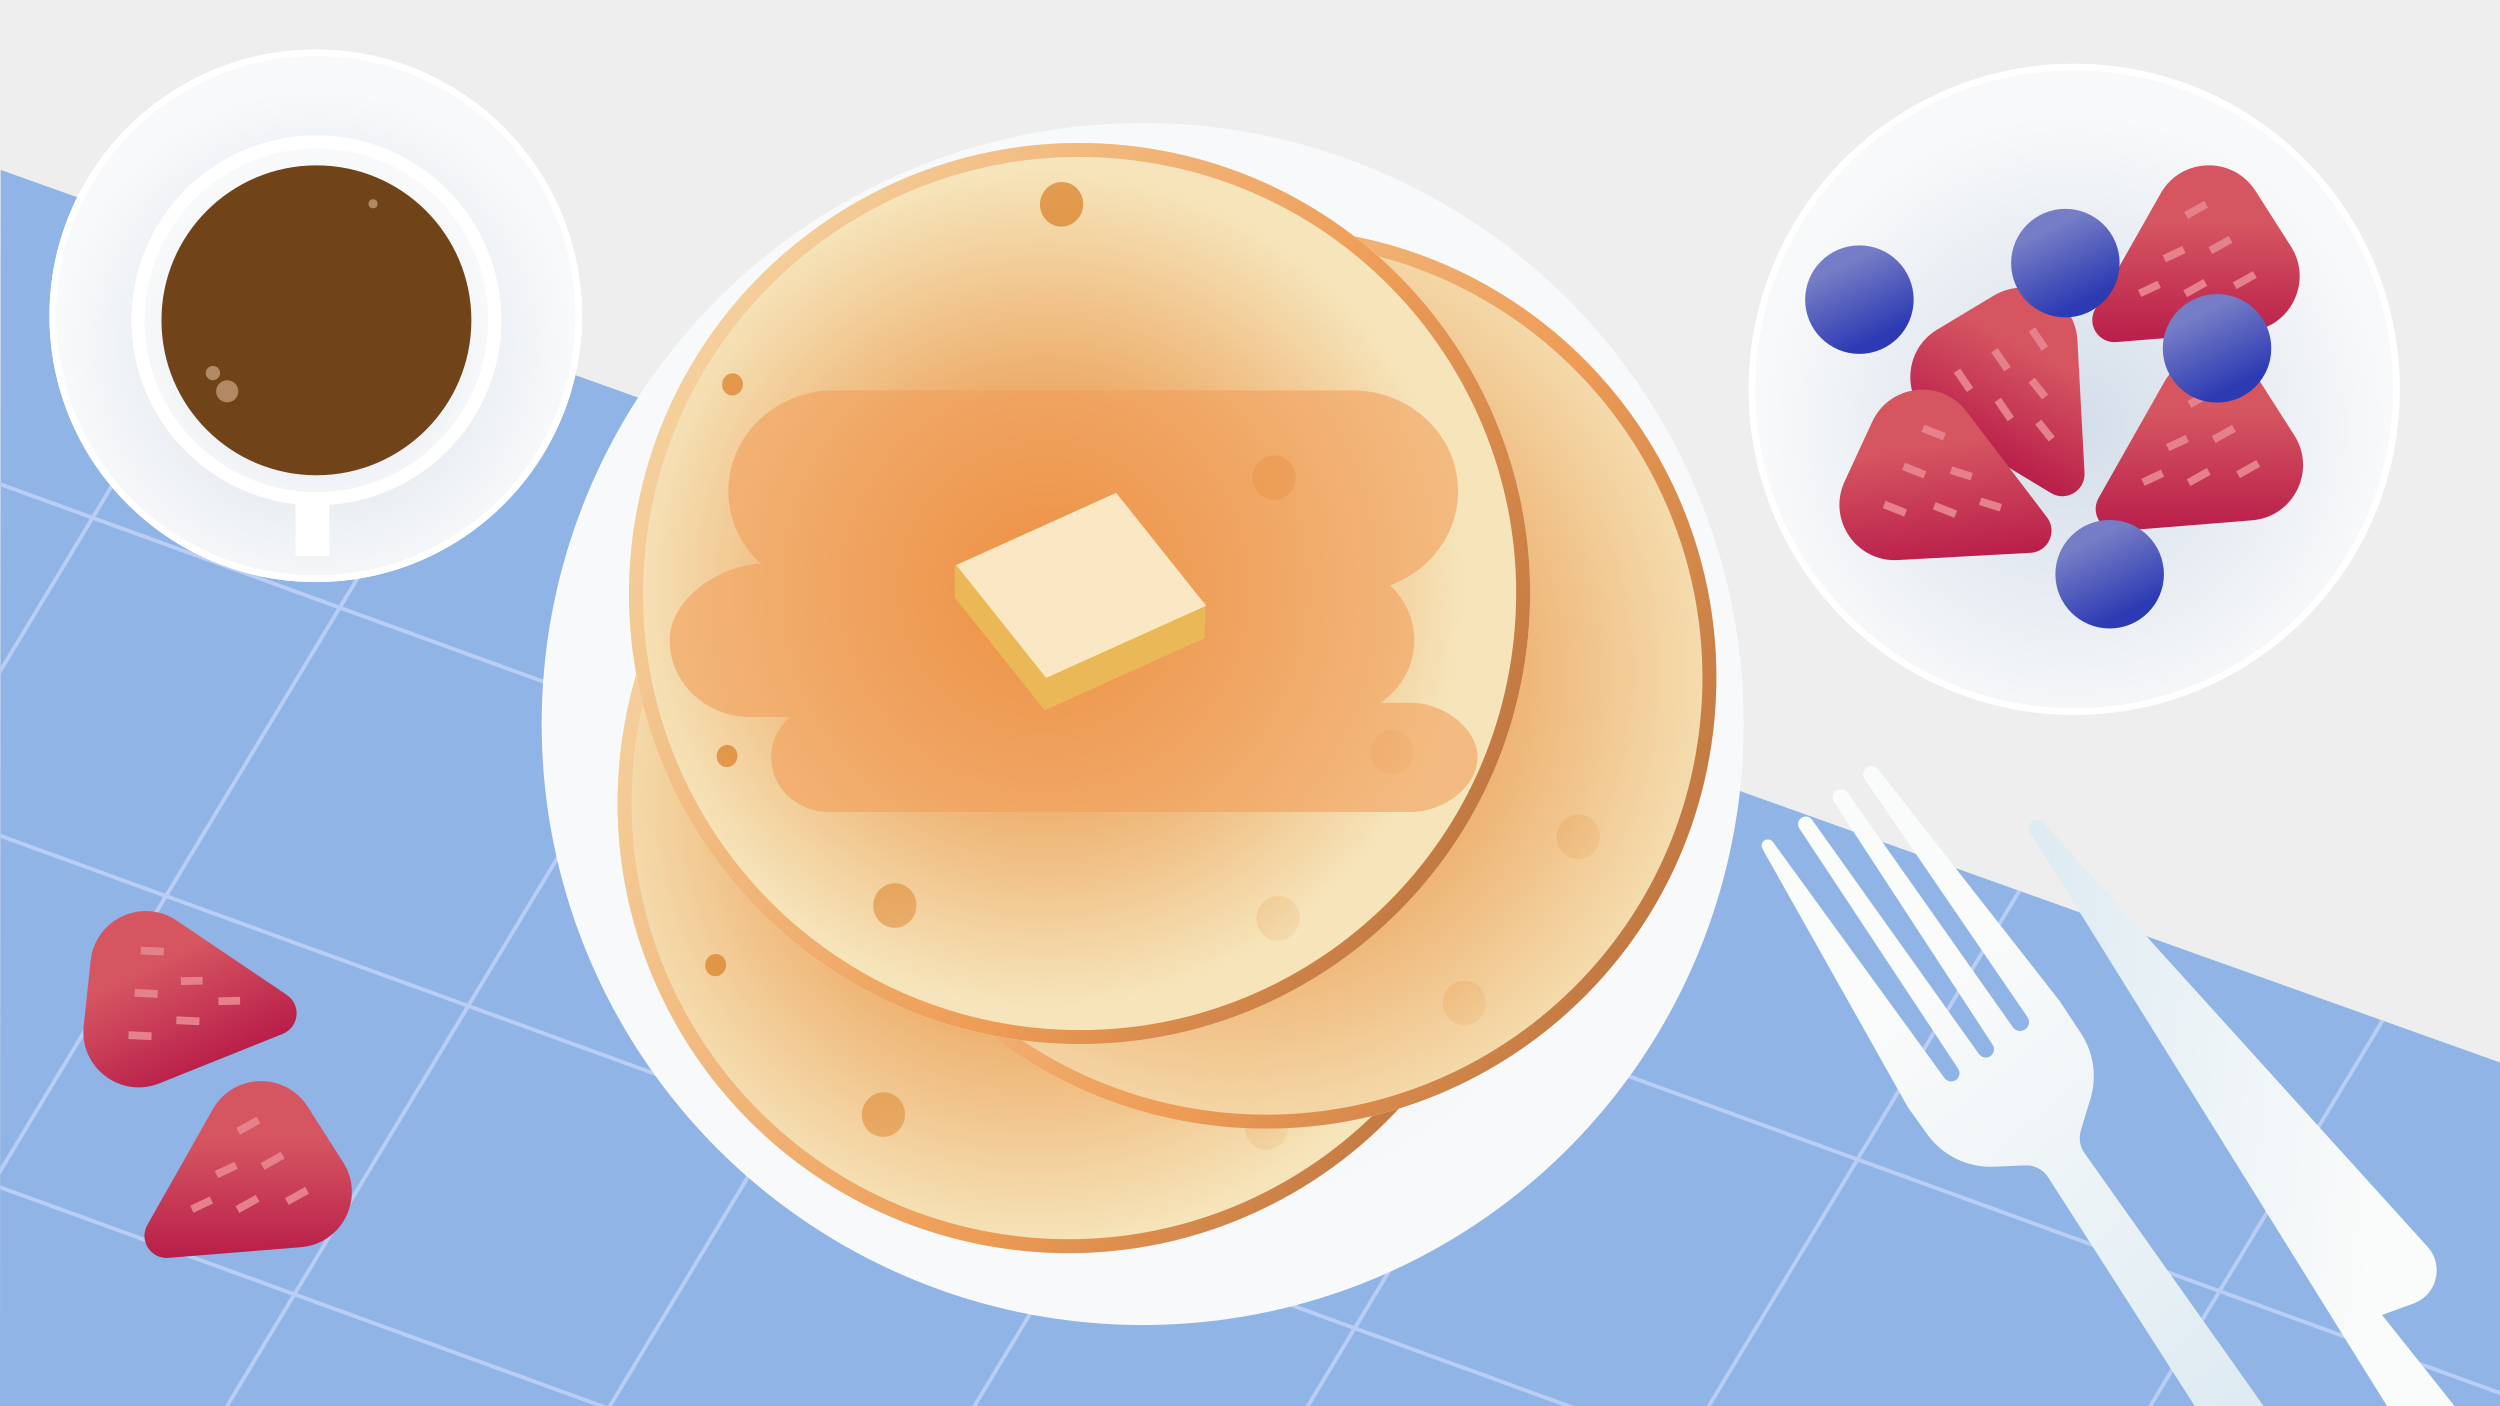 <svg width="1920" height="1080" viewBox="0 0 1920 1080" fill="none" xmlns="http://www.w3.org/2000/svg">
<rect x="0" y="0" width="1920" height="1080" fill="#333333" stroke="none"/>
<g clip-path="url(#clip0_56:267)">
<rect width="1920" height="1080" fill="#EEEEEE"/>
<path d="M1920 816L0.5 130.5L0 1080H1920V816Z" fill="#8FB4E5"/>
<path fill-rule="evenodd" clip-rule="evenodd" d="M1920 1068.28L1706.83 990.773L1831.26 784.309L1828.38 783.28L1703.95 989.728L1428.76 889.675L1552.3 684.687L1549.42 683.657L1425.88 888.63L1176.12 797.822L1298.86 594.174L1295.97 593.145L1173.24 796.777L966.131 721.477L1088.2 518.943L1085.32 517.914L963.257 720.432L736.458 637.974L857.79 436.659L854.908 435.63L733.585 636.929L495.301 550.296L615.862 350.261L612.98 349.231L492.428 549.251L263.168 465.899L382.986 267.095L380.104 266.066L260.294 464.854L73.353 396.887L192.576 199.095L189.694 198.066L70.48 395.843L0.374 370.354L0.372 373.545L68.902 398.461L0.299 512.273L0.296 518.089L71.775 399.505L258.716 467.472L126.814 686.324L0.232 640.302L0.23 643.494L125.236 688.943L0.097 896.574L0.094 902.391L128.109 689.987L357.37 773.34L225.468 992.192L0.09 910.251L0.088 913.442L223.89 994.81L172.546 1080H176.049L226.763 995.855L458.202 1080H470.049L601.399 862.062L828.199 944.521L746.546 1080H750.049L831.072 945.565L1038.19 1020.87L1002.55 1080H1006.05L1041.06 1021.91L1200.83 1080H1209.61L1042.64 1019.29L1174.54 800.44L1424.31 891.249L1310.55 1080H1314.05L1427.18 892.293L1702.37 992.347L1649.55 1080H1653.05L1705.25 993.391L1920 1071.47V1068.28ZM466.624 1079.87L228.341 993.237L360.243 774.385L598.526 861.018L466.624 1079.87ZM1039.76 1018.25L1171.67 799.396L964.552 724.095L832.65 942.947L1039.76 1018.25ZM829.777 941.902L961.679 723.05L734.88 640.592L602.978 859.444L829.777 941.902ZM600.104 858.4L732.006 639.548L493.723 552.914L361.821 771.766L600.104 858.4ZM358.948 770.722L490.85 551.87L261.589 468.517L129.687 687.369L358.948 770.722Z" fill="#B9CDF5"/>
<circle cx="877.58" cy="556.048" r="461.58" fill="url(#paint0_radial_56:267)"/>
<path d="M768.599 958.485C579.68 929.899 449.704 753.576 478.289 564.657C506.875 375.737 683.198 245.761 872.118 274.347C1061.04 302.933 1191.01 479.256 1162.43 668.175C1133.84 857.095 957.519 987.071 768.599 958.485Z" fill="url(#paint1_radial_56:267)"/>
<path fill-rule="evenodd" clip-rule="evenodd" d="M488.88 566.259C461.179 749.33 587.131 920.194 770.202 947.895C953.272 975.596 1124.14 849.644 1151.84 666.573C1179.54 483.502 1053.59 312.638 870.515 284.937C687.445 257.236 516.581 383.189 488.88 566.259ZM478.289 564.657C449.704 753.576 579.68 929.899 768.599 958.485C957.519 987.071 1133.84 857.095 1162.43 668.175C1191.01 479.256 1061.04 302.933 872.118 274.347C683.198 245.761 506.875 375.737 478.289 564.657Z" fill="url(#paint2_linear_56:267)"/>
<path opacity="0.7" fill-rule="evenodd" clip-rule="evenodd" d="M1057.72 755.244C1048.65 753.872 1042.45 745.173 1043.86 735.815C1045.28 726.457 1053.78 719.983 1062.84 721.354C1071.91 722.726 1078.11 731.425 1076.69 740.783C1075.28 750.141 1066.78 756.615 1057.72 755.244ZM967.209 544.391C958.143 543.019 951.942 534.321 953.358 524.963C954.774 515.604 963.271 509.13 972.337 510.502C981.403 511.874 987.604 520.572 986.188 529.93C984.772 539.288 976.275 545.763 967.209 544.391ZM662.068 853.537C660.652 862.895 666.853 871.593 675.919 872.965C684.985 874.337 693.482 867.863 694.898 858.504C696.314 849.146 690.113 840.448 681.047 839.076C671.981 837.704 663.484 844.179 662.068 853.537ZM970.164 882.823C961.098 881.452 954.897 872.753 956.313 863.395C957.729 854.037 966.226 847.562 975.292 848.934C984.358 850.306 990.559 859.004 989.143 868.362C987.727 877.721 979.23 884.195 970.164 882.823ZM790.133 315.023C788.717 324.381 794.919 333.08 803.984 334.452C813.05 335.823 821.547 329.349 822.963 319.991C824.379 310.633 818.178 301.934 809.112 300.562C800.046 299.191 791.549 305.665 790.133 315.023ZM552.512 464.31C548.126 463.646 545.143 459.315 545.851 454.636C546.56 449.956 550.69 446.701 555.076 447.365C559.463 448.029 562.445 452.36 561.737 457.039C561.029 461.718 556.899 464.974 552.512 464.31ZM541.672 739.99C540.964 744.67 543.946 749.001 548.333 749.665C552.72 750.328 556.85 747.073 557.558 742.394C558.266 737.715 555.284 733.384 550.897 732.72C546.51 732.056 542.38 735.311 541.672 739.99Z" fill="url(#paint3_linear_56:267)"/>
<path d="M920.412 862.835C731.493 834.249 601.517 657.926 630.102 469.006C658.688 280.087 835.011 150.11 1023.93 178.696C1212.85 207.282 1342.83 383.605 1314.24 572.525C1285.65 761.444 1109.33 891.42 920.412 862.835Z" fill="url(#paint4_radial_56:267)"/>
<path fill-rule="evenodd" clip-rule="evenodd" d="M640.693 470.609C612.992 653.679 738.944 824.543 922.015 852.244C1105.09 879.945 1275.95 753.993 1303.65 570.922C1331.35 387.852 1205.4 216.988 1022.33 189.287C839.258 161.586 668.394 287.538 640.693 470.609ZM630.102 469.006C601.517 657.926 731.493 834.249 920.412 862.835C1109.33 891.42 1285.65 761.444 1314.24 572.525C1342.83 383.605 1212.85 207.282 1023.93 178.696C835.011 150.11 658.688 280.087 630.102 469.006Z" fill="url(#paint5_linear_56:267)"/>
<path opacity="0.7" fill-rule="evenodd" clip-rule="evenodd" d="M1209.53 659.593C1200.46 658.221 1194.26 649.523 1195.68 640.165C1197.09 630.806 1205.59 624.332 1214.66 625.704C1223.72 627.076 1229.92 635.774 1228.51 645.132C1227.09 654.49 1218.59 660.965 1209.53 659.593ZM1119.02 448.74C1109.96 447.369 1103.75 438.67 1105.17 429.312C1106.59 419.954 1115.08 413.479 1124.15 414.851C1133.22 416.223 1139.42 424.921 1138 434.28C1136.58 443.638 1128.09 450.112 1119.02 448.74ZM813.881 757.886C812.465 767.244 818.666 775.943 827.732 777.315C836.798 778.686 845.295 772.212 846.711 762.854C848.127 753.496 841.926 744.797 832.86 743.425C823.794 742.054 815.297 748.528 813.881 757.886ZM1121.98 787.173C1112.91 785.801 1106.71 777.103 1108.13 767.744C1109.54 758.386 1118.04 751.912 1127.11 753.283C1136.17 754.655 1142.37 763.354 1140.96 772.712C1139.54 782.07 1131.04 788.544 1121.98 787.173ZM941.946 219.373C940.53 228.731 946.732 237.429 955.797 238.801C964.863 240.173 973.36 233.698 974.776 224.34C976.192 214.982 969.991 206.283 960.925 204.912C951.859 203.54 943.362 210.014 941.946 219.373ZM704.325 368.659C699.938 367.995 696.956 363.664 697.664 358.985C698.372 354.306 702.502 351.051 706.889 351.714C711.276 352.378 714.258 356.71 713.55 361.389C712.842 366.068 708.712 369.323 704.325 368.659ZM693.485 644.34C692.777 649.019 695.759 653.35 700.146 654.014C704.532 654.678 708.662 651.423 709.37 646.743C710.078 642.064 707.096 637.733 702.71 637.069C698.323 636.406 694.193 639.661 693.485 644.34Z" fill="url(#paint6_linear_56:267)"/>
<path d="M777.375 797.898C588.456 769.312 458.48 592.989 487.065 404.069C515.651 215.15 691.974 85.173 880.894 113.759C1069.81 142.345 1199.79 318.668 1171.2 507.588C1142.62 696.507 966.295 826.483 777.375 797.898Z" fill="url(#paint7_radial_56:267)"/>
<path fill-rule="evenodd" clip-rule="evenodd" d="M497.656 405.672C469.955 588.742 595.907 759.606 778.978 787.307C962.048 815.008 1132.91 689.056 1160.61 505.985C1188.31 322.915 1062.36 152.051 879.291 124.35C696.221 96.649 525.357 222.601 497.656 405.672ZM487.065 404.069C458.48 592.989 588.456 769.312 777.375 797.898C966.295 826.483 1142.62 696.507 1171.2 507.588C1199.79 318.668 1069.81 142.345 880.894 113.759C691.974 85.173 515.651 215.15 487.065 404.069Z" fill="url(#paint8_linear_56:267)"/>
<path opacity="0.7" fill-rule="evenodd" clip-rule="evenodd" d="M1066.49 594.656C1057.43 593.284 1051.22 584.586 1052.64 575.228C1054.06 565.869 1062.55 559.395 1071.62 560.767C1080.69 562.139 1086.89 570.837 1085.47 580.195C1084.05 589.553 1075.56 596.028 1066.49 594.656ZM975.985 383.803C966.919 382.432 960.718 373.733 962.134 364.375C963.55 355.017 972.047 348.542 981.113 349.914C990.178 351.286 996.38 359.984 994.964 369.343C993.548 378.701 985.051 385.175 975.985 383.803ZM670.844 692.949C669.428 702.307 675.629 711.006 684.695 712.378C693.761 713.749 702.258 707.275 703.674 697.917C705.09 688.559 698.889 679.86 689.823 678.488C680.757 677.117 672.26 683.591 670.844 692.949ZM978.94 722.236C969.874 720.864 963.673 712.165 965.089 702.807C966.505 693.449 975.002 686.975 984.068 688.346C993.134 689.718 999.335 698.417 997.919 707.775C996.503 717.133 988.006 723.607 978.94 722.236ZM798.909 154.435C797.493 163.794 803.694 172.492 812.76 173.864C821.826 175.236 830.323 168.761 831.739 159.403C833.155 150.045 826.954 141.346 817.888 139.975C808.822 138.603 800.325 145.077 798.909 154.435ZM561.288 303.722C556.901 303.058 553.919 298.727 554.627 294.048C555.335 289.369 559.465 286.114 563.852 286.777C568.239 287.441 571.221 291.773 570.513 296.452C569.805 301.131 565.675 304.386 561.288 303.722ZM550.448 579.403C549.74 584.082 552.722 588.413 557.109 589.077C561.495 589.741 565.625 586.486 566.333 581.806C567.042 577.127 564.059 572.796 559.673 572.132C555.286 571.469 551.156 574.724 550.448 579.403Z" fill="url(#paint9_linear_56:267)"/>
<path opacity="0.6" fill-rule="evenodd" clip-rule="evenodd" d="M559.333 377.183C559.333 334.451 595.707 299.81 640.576 299.81H1038.56C1083.43 299.81 1119.8 334.451 1119.8 377.183C1119.8 410.211 1098.07 438.405 1067.49 449.508C1079.01 460.216 1086.16 475.167 1086.16 491.709C1086.16 511.537 1075.88 529.079 1060.13 539.769H1083.65C1107.97 539.769 1134.7 558.539 1134.7 581.694C1134.7 604.848 1107.97 623.618 1083.65 623.618H636.282C611.969 623.618 592.26 604.848 592.26 581.694C592.26 569.401 597.815 558.345 606.664 550.676H576.2C542.004 550.676 514.283 524.276 514.283 491.709C514.283 460.253 551.553 434.55 584.132 432.833C568.842 418.764 559.333 399.031 559.333 377.183Z" fill="#F19E5A"/>
<path d="M733.241 458.823L733.241 434.511L856.083 403.405L926.033 463.237L925.122 490.1L802.28 545.518L733.241 458.823Z" fill="#EAB857"/>
<path d="M734.392 433.919L857.233 378.501L926.273 465.197L803.431 520.615L734.392 433.919Z" fill="#FAE8C5"/>
<path d="M1843 299C1843 437.071 1731.07 549 1593 549C1454.93 549 1343 437.071 1343 299C1343 160.929 1454.93 49 1593 49C1731.07 49 1843 160.929 1843 299Z" fill="url(#paint10_radial_56:267)"/>
<path fill-rule="evenodd" clip-rule="evenodd" d="M1593 543.898C1728.25 543.898 1837.9 434.253 1837.9 299C1837.9 163.747 1728.25 54.102 1593 54.102C1457.75 54.102 1348.1 163.747 1348.1 299C1348.1 434.253 1457.75 543.898 1593 543.898ZM1593 549C1731.07 549 1843 437.071 1843 299C1843 160.929 1731.07 49 1593 49C1454.93 49 1343 160.929 1343 299C1343 437.071 1454.93 549 1593 549Z" fill="white"/>
<path d="M1600.92 363.172C1601.65 376.796 1586.85 385.691 1575.16 378.653L1487.72 325.987C1460.26 309.451 1460.28 269.635 1487.75 253.124L1531.09 227.079C1558.56 210.568 1593.73 229.236 1595.45 261.241L1600.92 363.172Z" fill="url(#paint11_linear_56:267)"/>
<path fill-rule="evenodd" clip-rule="evenodd" d="M1558.01 254.74L1568.01 269.395L1572.93 266.04L1562.93 251.385L1558.01 254.74ZM1529.26 270.584L1539.26 285.239L1544.17 281.885L1534.18 267.23L1529.26 270.584ZM1500.51 286.429L1510.51 301.084L1515.42 297.729L1505.43 283.074L1500.51 286.429ZM1541.81 323.504L1531.81 308.85L1536.73 305.495L1546.73 320.15L1541.81 323.504ZM1557.96 293.718L1568.3 306.727L1572.96 303.024L1562.62 290.015L1557.96 293.718ZM1573.4 339.04L1563.06 326.031L1567.72 322.328L1578.06 335.337L1573.4 339.04Z" fill="#E5818A"/>
<path d="M1572.09 397.274C1580.35 408.132 1573.11 423.807 1559.48 424.552L1457.56 430.121C1425.55 431.87 1403.2 398.924 1416.64 369.83L1437.85 323.935C1451.3 294.841 1490.88 290.522 1510.29 316.031L1572.09 397.274Z" fill="url(#paint12_linear_56:267)"/>
<path fill-rule="evenodd" clip-rule="evenodd" d="M1475.67 331.688L1492.17 338.193L1494.36 332.655L1477.85 326.15L1475.67 331.688ZM1460.79 360.95L1477.29 367.455L1479.48 361.917L1462.97 355.412L1460.79 360.95ZM1445.91 390.212L1462.41 396.717L1464.6 391.179L1448.09 384.674L1445.91 390.212ZM1500.91 397.675L1484.4 391.17L1486.58 385.632L1503.09 392.137L1500.91 397.675ZM1497.53 363.959L1513.39 368.912L1515.16 363.23L1499.3 358.277L1497.53 363.959ZM1535.77 392.775L1519.91 387.822L1521.68 382.14L1537.54 387.093L1535.77 392.775Z" fill="#E5818A"/>
<path d="M1611.71 382.468C1604.98 394.34 1614.28 408.896 1627.88 407.798L1729.62 399.577C1761.57 396.996 1779.28 361.337 1762.03 334.321L1734.83 291.705C1717.58 264.688 1677.78 265.744 1661.99 293.636L1611.71 382.468Z" fill="url(#paint13_linear_56:267)"/>
<path fill-rule="evenodd" clip-rule="evenodd" d="M1698.41 304.484L1682.93 313.154L1680.02 307.961L1695.5 299.291L1698.41 304.484ZM1717.1 331.473L1701.62 340.143L1698.71 334.95L1714.19 326.28L1717.1 331.473ZM1735.78 358.462L1720.31 367.132L1717.4 361.939L1732.87 353.269L1735.78 358.462ZM1682.29 373.27L1697.77 364.6L1694.86 359.407L1679.39 368.077L1682.29 373.27ZM1681.1 339.407L1666.05 346.453L1663.52 341.062L1678.57 334.016L1681.1 339.407ZM1647.09 373.114L1662.14 366.068L1659.62 360.677L1644.57 367.723L1647.09 373.114Z" fill="#E5818A"/>
<path d="M1609.09 237.39C1602.37 249.263 1611.67 263.819 1625.26 262.72L1727.01 254.5C1758.96 251.918 1776.67 216.26 1759.42 189.243L1732.22 146.627C1714.97 119.611 1675.17 120.666 1659.38 148.559L1609.09 237.39Z" fill="url(#paint14_linear_56:267)"/>
<path fill-rule="evenodd" clip-rule="evenodd" d="M1695.8 159.406L1680.32 168.076L1677.41 162.883L1692.89 154.213L1695.8 159.406ZM1714.48 186.395L1699.01 195.066L1696.1 189.872L1711.57 181.202L1714.48 186.395ZM1733.17 213.384L1717.7 222.055L1714.79 216.861L1730.26 208.191L1733.17 213.384ZM1679.68 228.192L1695.16 219.522L1692.25 214.329L1676.77 222.999L1679.68 228.192ZM1678.48 194.329L1663.44 201.375L1660.91 195.984L1675.96 188.939L1678.48 194.329ZM1644.48 228.036L1659.53 220.99L1657 215.599L1641.96 222.645L1644.48 228.036Z" fill="#E5818A"/>
<circle cx="1586.2" cy="202.061" r="41.667" fill="url(#paint15_linear_56:267)"/>
<circle cx="1428.03" cy="230.122" r="41.667" fill="url(#paint16_linear_56:267)"/>
<circle cx="1702.69" cy="267.537" r="41.667" fill="url(#paint17_linear_56:267)"/>
<circle cx="1620.21" cy="441.007" r="41.667" fill="url(#paint18_linear_56:267)"/>
<path d="M1573.03 904.229L1686.88 1081.87L1739.88 1081.87L1600.9 885.561C1597.33 880.513 1596.29 874.095 1598.09 868.179L1605.44 844.026C1610.65 826.942 1607.97 808.428 1598.14 793.519L1581.88 768.868L1442.39 590.723C1440.32 588.072 1436.55 587.474 1433.75 589.351C1430.79 591.341 1430.02 595.364 1432.03 598.31L1557.1 781.115C1559.39 784.459 1558.28 789.047 1554.72 790.976C1551.68 792.625 1547.88 791.735 1545.88 788.904L1419 608.79C1417.02 605.974 1413.15 605.259 1410.29 607.179C1407.41 609.113 1406.62 613 1408.52 615.903L1530.36 802.389C1532.26 805.3 1531.47 809.198 1528.58 811.136C1525.73 813.054 1521.86 812.35 1519.87 809.549L1391.65 629.572C1389.54 626.616 1385.3 626.239 1382.7 628.777C1380.68 630.758 1380.34 633.897 1381.91 636.26L1503.81 820.68C1505.74 823.597 1504.96 827.522 1502.05 829.472C1499.21 831.381 1495.37 830.699 1493.36 827.93L1361.65 646.644C1360.55 645.13 1358.68 644.386 1356.84 644.733C1353.58 645.347 1351.89 648.976 1353.52 651.861L1465.35 850.506L1480.01 870.996C1491.79 887.452 1511.06 896.865 1531.28 896.032L1555.37 895.039C1562.47 894.746 1569.19 898.245 1573.03 904.229Z" fill="url(#paint19_linear_56:267)"/>
<path d="M1885.88 1080.87H1833.88L1559.03 639.223C1557.06 636.062 1558.19 631.895 1561.49 630.168C1564.08 628.814 1567.25 629.379 1569.21 631.542L1864.41 957.576C1877.28 971.797 1871.64 994.534 1853.6 1001.08L1829.38 1009.87L1885.88 1080.87Z" fill="url(#paint20_linear_56:267)"/>
<path d="M113.175 940.731C106.454 952.603 115.746 967.159 129.344 966.06L231.09 957.84C263.038 955.259 280.75 919.6 263.504 892.584L236.299 849.967C219.053 822.951 179.252 824.007 163.462 851.899L113.175 940.731Z" fill="url(#paint21_linear_56:267)"/>
<path fill-rule="evenodd" clip-rule="evenodd" d="M199.875 862.747L184.398 871.417L181.489 866.224L196.966 857.553L199.875 862.747ZM218.564 889.736L203.087 898.406L200.178 893.213L215.655 884.543L218.564 889.736ZM237.253 916.725L221.775 925.395L218.866 920.202L234.344 911.532L237.253 916.725ZM183.764 931.532L199.241 922.862L196.332 917.669L180.855 926.339L183.764 931.532ZM182.565 897.67L167.516 904.715L164.992 899.325L180.041 892.279L182.565 897.67ZM148.559 931.376L163.608 924.331L161.084 918.94L146.035 925.986L148.559 931.376Z" fill="#E5818A"/>
<path d="M220.308 764.133C231.616 771.766 229.786 788.937 217.124 794.015L122.38 832.007C92.631 843.937 60.881 819.911 64.278 788.04L69.635 737.765C73.031 705.894 109.131 689.098 135.698 707.029L220.308 764.133Z" fill="url(#paint22_linear_56:267)"/>
<path fill-rule="evenodd" clip-rule="evenodd" d="M107.937 732.97L125.656 733.832L125.946 727.887L108.226 727.024L107.937 732.97ZM103.237 765.459L120.956 766.322L121.246 760.376L103.526 759.514L103.237 765.459ZM98.537 797.949L116.257 798.812L116.546 792.866L98.827 792.004L98.537 797.949ZM153.019 787.363L135.3 786.501L135.589 780.555L153.308 781.418L153.019 787.363ZM138.998 756.516L155.61 756.115L155.467 750.165L138.855 750.565L138.998 756.516ZM184.463 771.532L167.851 771.932L167.708 765.982L184.32 765.581L184.463 771.532Z" fill="#E5818A"/>
<path d="M447 242.5C447 355.442 355.442 447 242.5 447C129.558 447 38 355.442 38 242.5C38 129.558 129.558 38 242.5 38C355.442 38 447 129.558 447 242.5Z" fill="url(#paint23_radial_56:267)"/>
<path fill-rule="evenodd" clip-rule="evenodd" d="M242.5 441.898C352.624 441.898 441.898 352.624 441.898 242.5C441.898 132.376 352.624 43.102 242.5 43.102C132.376 43.102 43.102 132.376 43.102 242.5C43.102 352.624 132.376 441.898 242.5 441.898ZM242.5 447C355.442 447 447 355.442 447 242.5C447 129.558 355.442 38 242.5 38C129.558 38 38 129.558 38 242.5C38 355.442 129.558 447 242.5 447Z" fill="white"/>
<rect x="227" y="363" width="26" height="64" fill="white"/>
<path d="M385 246C385 324.424 321.424 388 243 388C164.576 388 101 324.424 101 246C101 167.576 164.576 104 243 104C321.424 104 385 167.576 385 246Z" fill="url(#paint24_radial_56:267)"/>
<path fill-rule="evenodd" clip-rule="evenodd" d="M243 378C315.902 378 375 318.902 375 246C375 173.098 315.902 114 243 114C170.098 114 111 173.098 111 246C111 318.902 170.098 378 243 378ZM243 388C321.424 388 385 324.424 385 246C385 167.576 321.424 104 243 104C164.576 104 101 167.576 101 246C101 324.424 164.576 388 243 388Z" fill="white"/>
<circle cx="243" cy="246" r="119" fill="#704319"/>
<circle r="5.5" transform="matrix(-1 0 0 1 163.5 286.5)" fill="#B18964"/>
<circle r="3.5" transform="matrix(-1 0 0 1 286.5 156.5)" fill="#B18964"/>
<circle r="8.5" transform="matrix(-1 0 0 1 174.5 300.5)" fill="#B18964"/>
</g>
<defs>
<radialGradient id="paint0_radial_56:267" cx="0" cy="0" r="1" gradientUnits="userSpaceOnUse" gradientTransform="translate(877.58 556.048) rotate(90) scale(387.658)">
<stop stop-color="#D3DDEA"/>
<stop offset="1" stop-color="#F8F9FA"/>
</radialGradient>
<radialGradient id="paint1_radial_56:267" cx="0" cy="0" r="1" gradientUnits="userSpaceOnUse" gradientTransform="translate(793.353 612.33) rotate(-171.396) scale(347.569)">
<stop stop-color="#E57A22"/>
<stop offset="1" stop-color="#F6E5BB"/>
</radialGradient>
<linearGradient id="paint2_linear_56:267" x1="1195.76" y1="941.874" x2="310.547" y2="470.487" gradientUnits="userSpaceOnUse">
<stop stop-color="#A96637"/>
<stop offset="0.388" stop-color="#EE9C56"/>
<stop offset="0.985" stop-color="#F6E2B6"/>
</linearGradient>
<linearGradient id="paint3_linear_56:267" x1="592.617" y1="743.366" x2="957.293" y2="1028.74" gradientUnits="userSpaceOnUse">
<stop stop-color="#DB7E24"/>
<stop offset="1" stop-color="#DB7E24" stop-opacity="0"/>
</linearGradient>
<radialGradient id="paint4_radial_56:267" cx="0" cy="0" r="1" gradientUnits="userSpaceOnUse" gradientTransform="translate(945.166 516.679) rotate(-167.832) scale(398.145)">
<stop stop-color="#E57A22"/>
<stop offset="1" stop-color="#F6E5BB"/>
</radialGradient>
<linearGradient id="paint5_linear_56:267" x1="1347.57" y1="846.223" x2="462.36" y2="374.836" gradientUnits="userSpaceOnUse">
<stop stop-color="#A96637"/>
<stop offset="0.388" stop-color="#EE9C56"/>
<stop offset="0.985" stop-color="#F6E2B6"/>
</linearGradient>
<linearGradient id="paint6_linear_56:267" x1="744.43" y1="647.715" x2="1109.11" y2="933.093" gradientUnits="userSpaceOnUse">
<stop stop-color="#DB7E24"/>
<stop offset="1" stop-color="#DB7E24" stop-opacity="0"/>
</linearGradient>
<radialGradient id="paint7_radial_56:267" cx="0" cy="0" r="1" gradientUnits="userSpaceOnUse" gradientTransform="translate(802.129 451.742) rotate(-169.188) scale(323.423)">
<stop stop-color="#E57A22"/>
<stop offset="1" stop-color="#F6E5BB"/>
</radialGradient>
<linearGradient id="paint8_linear_56:267" x1="1204.54" y1="781.286" x2="319.323" y2="309.899" gradientUnits="userSpaceOnUse">
<stop stop-color="#A96637"/>
<stop offset="0.388" stop-color="#EE9C56"/>
<stop offset="0.985" stop-color="#F6E2B6"/>
</linearGradient>
<linearGradient id="paint9_linear_56:267" x1="601.393" y1="582.778" x2="966.069" y2="868.156" gradientUnits="userSpaceOnUse">
<stop stop-color="#DB7E24"/>
<stop offset="1" stop-color="#DB7E24" stop-opacity="0"/>
</linearGradient>
<radialGradient id="paint10_radial_56:267" cx="0" cy="0" r="1" gradientUnits="userSpaceOnUse" gradientTransform="translate(1593 326.636) rotate(90) scale(240.221)">
<stop stop-color="#D3DDEA"/>
<stop offset="1" stop-color="#F8F9FA"/>
</radialGradient>
<linearGradient id="paint11_linear_56:267" x1="1570.47" y1="275.285" x2="1528.37" y2="358.618" gradientUnits="userSpaceOnUse">
<stop stop-color="#D55561"/>
<stop offset="1" stop-color="#B81C49"/>
</linearGradient>
<linearGradient id="paint12_linear_56:267" x1="1497.52" y1="341.684" x2="1509.52" y2="434.269" gradientUnits="userSpaceOnUse">
<stop stop-color="#D55561"/>
<stop offset="1" stop-color="#B81C49"/>
</linearGradient>
<linearGradient id="paint13_linear_56:267" x1="1678.11" y1="317.333" x2="1678.69" y2="410.692" gradientUnits="userSpaceOnUse">
<stop stop-color="#D55561"/>
<stop offset="1" stop-color="#B81C49"/>
</linearGradient>
<linearGradient id="paint14_linear_56:267" x1="1675.49" y1="172.256" x2="1676.08" y2="265.614" gradientUnits="userSpaceOnUse">
<stop stop-color="#D55561"/>
<stop offset="1" stop-color="#B81C49"/>
</linearGradient>
<linearGradient id="paint15_linear_56:267" x1="1567.92" y1="178.582" x2="1595.55" y2="234.279" gradientUnits="userSpaceOnUse">
<stop stop-color="#757DC6"/>
<stop offset="1" stop-color="#2C3AB3"/>
</linearGradient>
<linearGradient id="paint16_linear_56:267" x1="1409.75" y1="206.643" x2="1437.39" y2="262.341" gradientUnits="userSpaceOnUse">
<stop stop-color="#757DC6"/>
<stop offset="1" stop-color="#2C3AB3"/>
</linearGradient>
<linearGradient id="paint17_linear_56:267" x1="1684.41" y1="244.058" x2="1712.05" y2="299.756" gradientUnits="userSpaceOnUse">
<stop stop-color="#757DC6"/>
<stop offset="1" stop-color="#2C3AB3"/>
</linearGradient>
<linearGradient id="paint18_linear_56:267" x1="1601.93" y1="417.528" x2="1629.56" y2="473.225" gradientUnits="userSpaceOnUse">
<stop stop-color="#757DC6"/>
<stop offset="1" stop-color="#2C3AB3"/>
</linearGradient>
<linearGradient id="paint19_linear_56:267" x1="1469.88" y1="757.868" x2="1728.38" y2="1071.87" gradientUnits="userSpaceOnUse">
<stop stop-color="#FAFBFB"/>
<stop offset="1" stop-color="#DEEBF2"/>
</linearGradient>
<linearGradient id="paint20_linear_56:267" x1="1826.98" y1="909.939" x2="1546.19" y2="881.75" gradientUnits="userSpaceOnUse">
<stop stop-color="#FAFBFB"/>
<stop offset="1" stop-color="#DEEBF2"/>
</linearGradient>
<linearGradient id="paint21_linear_56:267" x1="179.575" y1="875.596" x2="180.158" y2="968.955" gradientUnits="userSpaceOnUse">
<stop stop-color="#D55561"/>
<stop offset="1" stop-color="#B81C49"/>
</linearGradient>
<linearGradient id="paint22_linear_56:267" x1="131.836" y1="735.424" x2="172.927" y2="819.255" gradientUnits="userSpaceOnUse">
<stop stop-color="#D55561"/>
<stop offset="1" stop-color="#B81C49"/>
</linearGradient>
<radialGradient id="paint23_radial_56:267" cx="0" cy="0" r="1" gradientUnits="userSpaceOnUse" gradientTransform="translate(242.5 265.106) rotate(90) scale(196.501)">
<stop stop-color="#D3DDEA"/>
<stop offset="1" stop-color="#F8F9FA"/>
</radialGradient>
<radialGradient id="paint24_radial_56:267" cx="0" cy="0" r="1" gradientUnits="userSpaceOnUse" gradientTransform="translate(243 261.697) rotate(90) scale(136.446)">
<stop stop-color="#D3DDEA"/>
<stop offset="1" stop-color="#F8F9FA"/>
</radialGradient>
<clipPath id="clip0_56:267">
<rect width="1920" height="1080" fill="white"/>
</clipPath>
</defs>
</svg>
